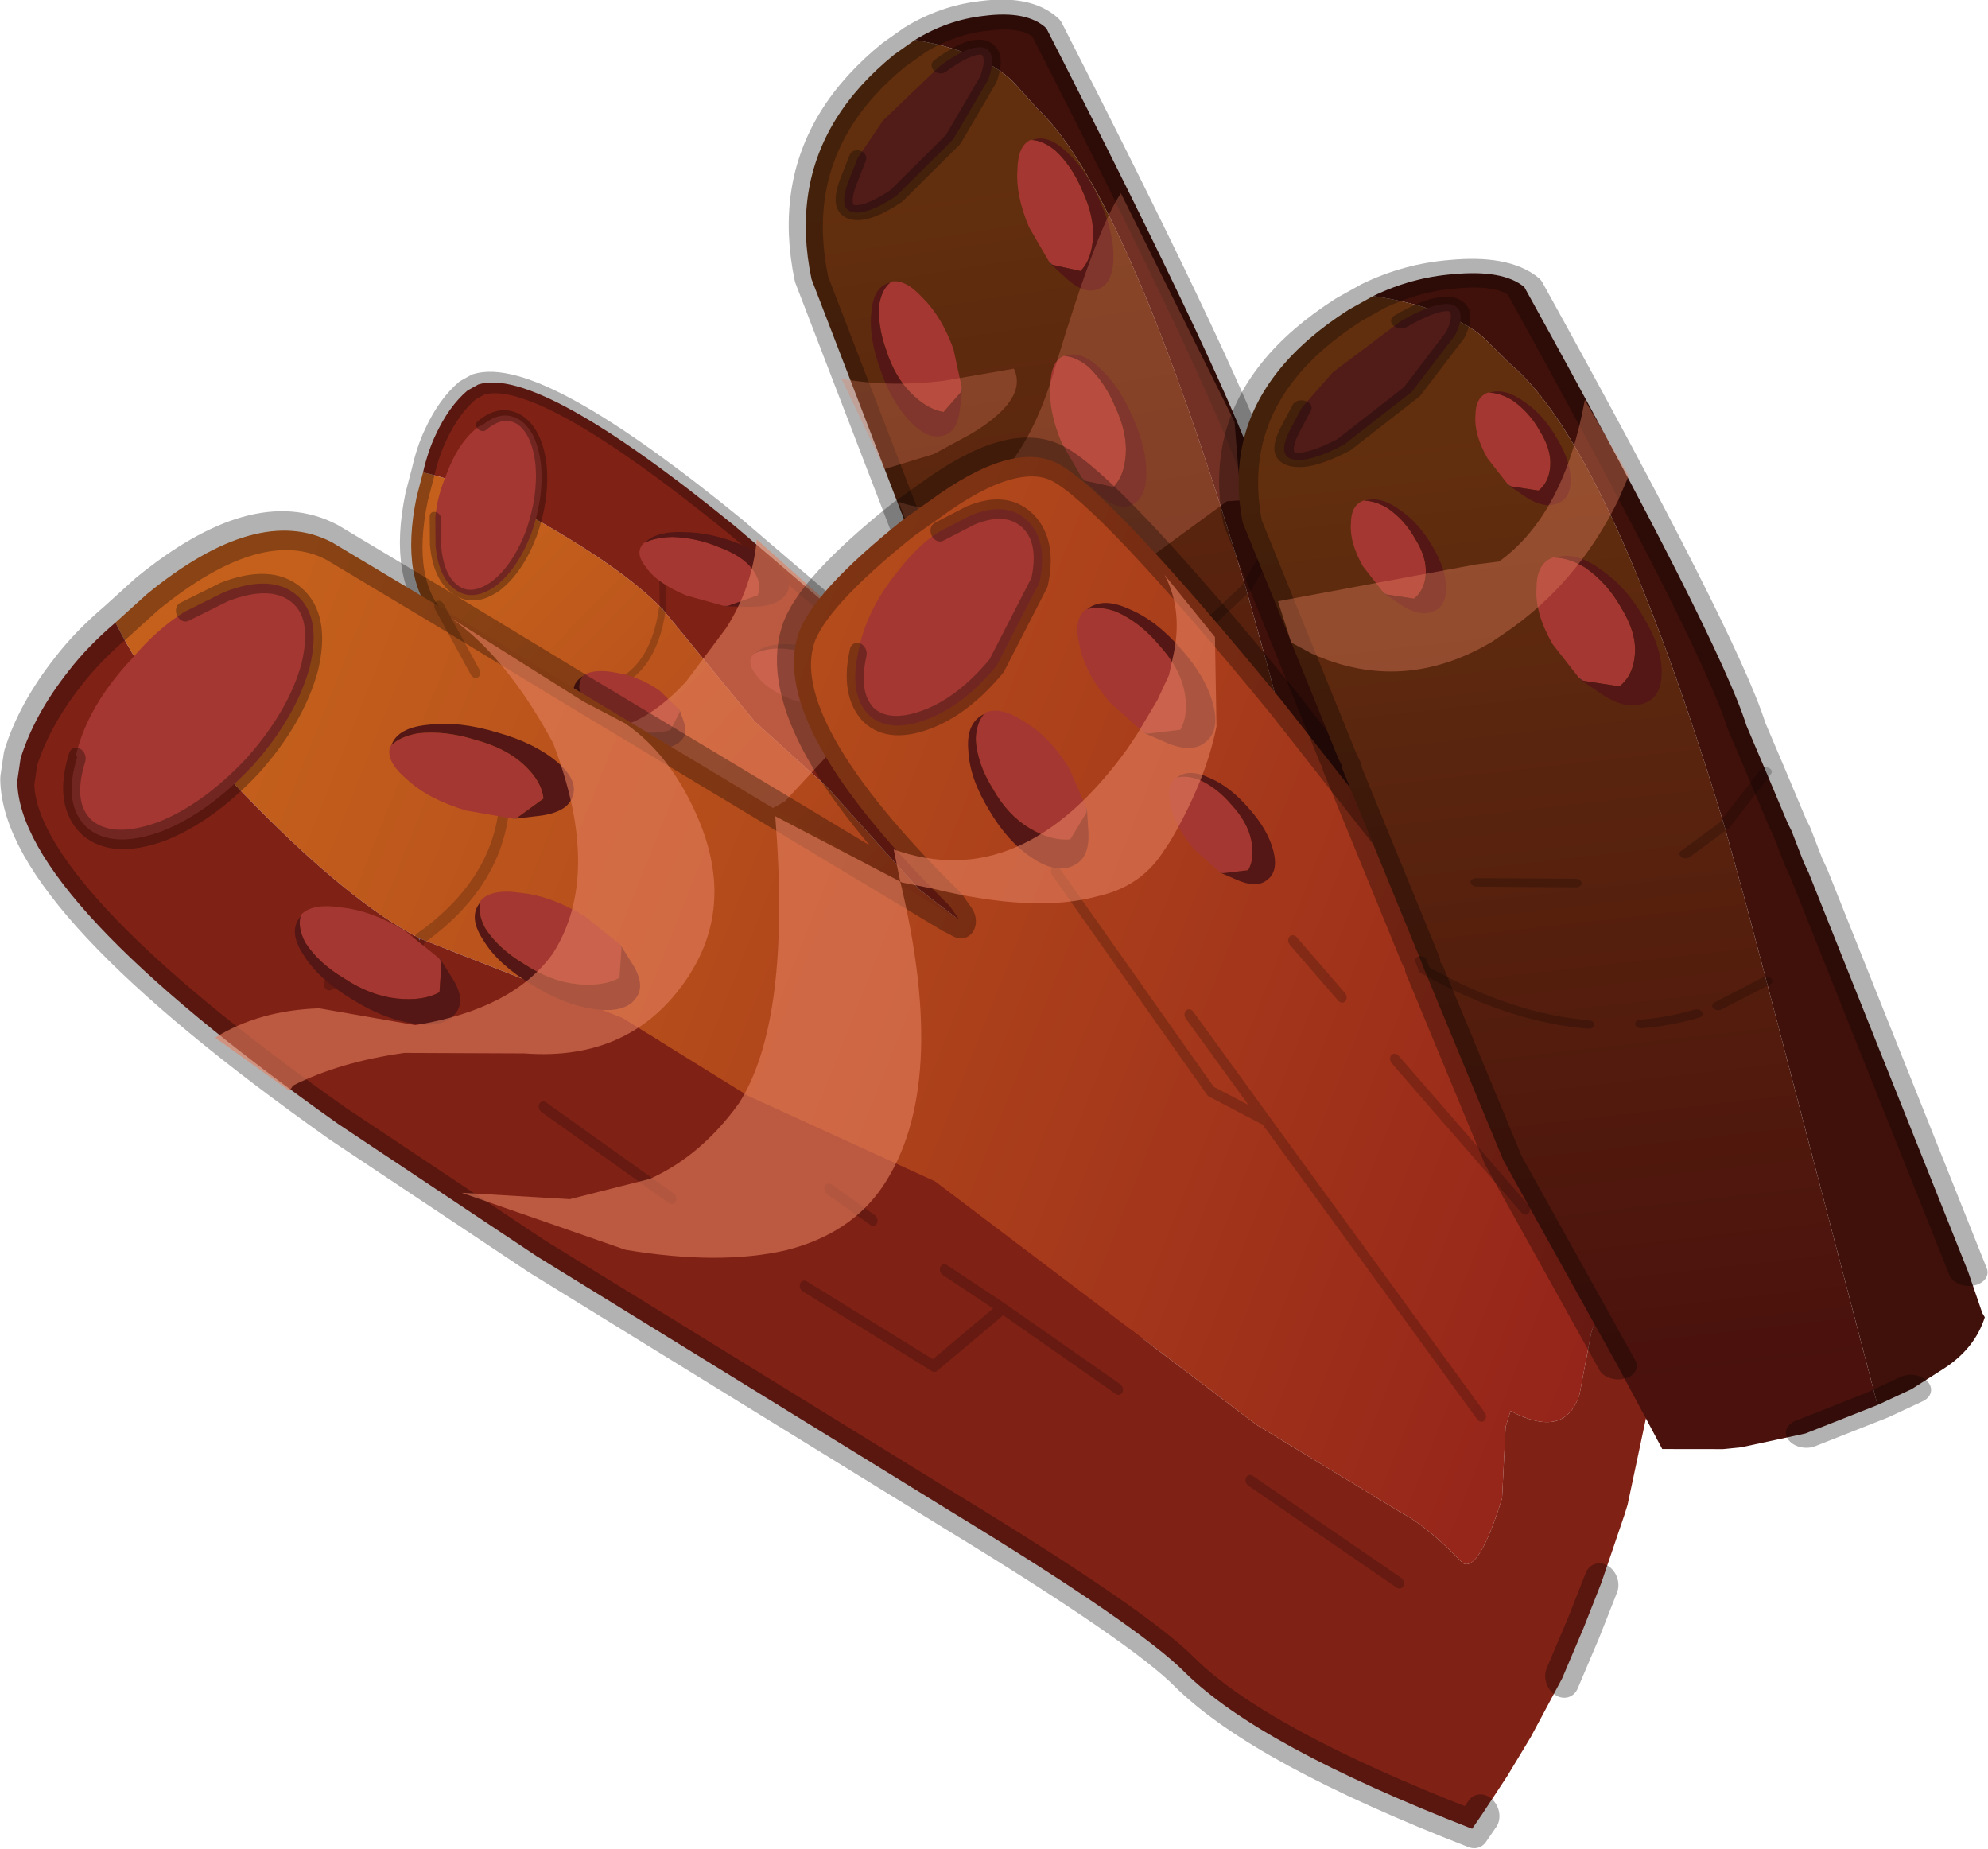 <svg viewBox="0 0 112.65 104.75" xmlns="http://www.w3.org/2000/svg" xmlns:xlink="http://www.w3.org/1999/xlink"><g transform="translate(-256.56 -103.92)"><use transform="matrix(.857 -.857 .948 .872 262.16 143.28)" width="31.3" height="55.25" xlink:href="#a"/><use transform="matrix(.857 -.857 .948 .872 277.46 129.97)" width="37.1" height="58.95" xlink:href="#b"/><use transform="matrix(.857 -.857 .948 .872 230.58 143.89)" width="67.85" height="98.6" xlink:href="#c"/><use transform="matrix(1.001 -.681 .767 1.034 298.42 142.36)" width="54.6" height="56.5" xlink:href="#d"/></g><defs><use width="29.5" height="50" xlink:href="#h" id="e"/><use width="3.95" height="5.6" xlink:href="#k" id="f"/><use width="10" height="7.3" xlink:href="#l" id="g"/><use width="25.3" height="38.05" xlink:href="#o" id="m"/><use width="11.4" height="11.4" xlink:href="#q" id="n"/><use width="20.6" height="17" xlink:href="#s" id="r"/><use width="9.2" height="3.7" xlink:href="#u" id="t"/><g id="a" transform="translate(17.75 51.05)"><use transform="matrix(.913 .071 -.059 1.063 -14.777 -51.067)" width="29.5" height="50" xlink:href="#e"/><use transform="matrix(-1.245 -.522 -.259 .821 9.25 -37.05)" width="3.95" height="5.6" xlink:href="#f"/><use transform="matrix(-1.084 -.454 -.226 .714 8.35 -30.4)" width="3.95" height="5.6" xlink:href="#f"/><use transform="matrix(.897 -.219 .645 .816 -5.05 -35.9)" width="3.95" height="5.6" xlink:href="#f"/><use transform="matrix(-1.084 -.454 -.226 .714 -3.95 -22.25)" width="3.95" height="5.6" xlink:href="#f"/><use transform="matrix(-1.453 .3 .969 1.301 6.5 -38)" width="10" height="7.3" xlink:href="#g"/></g><g id="h"><path d="m19.85 12.1.05.05h-.05v-.05" fill="url(#i)" fill-rule="evenodd" transform="translate(.5 .5)"/><path d="m11.55 48.2-.15-.05.15-.05v.1" fill="#5d1616" fill-rule="evenodd" transform="translate(.5 .5)"/><path d="m11.4 48.15-.1-.05-.35-.15-.9-.6-.1-.05-.7-1.4-6.3-12.75Q0 26.8 0 25.2q0-1.4 2.55-3.1l.8-.55q3-1.85 4.2-1.85 2.65 0 4.7 6.3l.2.35V26l-.7-11.5-.3-4.6-.2-3.4q0-2.3 3.65-4.5l1.1-.6q1.55 1.85 2.7 5.25 1.15 3.35 1.15 5.45v.05l-.65 6.05.3 4-.3 5.7 1.85 10.6.3 4.6q0 .8.45 2.05 0 .5-2.1.5l-1.8-.5h-.45q0 1.7-1.3 1.7l-1.65-.2q-.7 0-.75.25-.05.45-2.2 1.2l-.15.05m1.2-36.75-1.15-1.5 1.15 1.5m-2.55 17.15 3.4 5.95v1.7l-1.6-2.9 1.6 2.9v-1.7l-3.4-5.95m9.8-16.4q-2.7 1.85-4.95.95 2.25.9 4.95-.95m-6.4 24.05 4.5 8.2-4.5-8.2m-4 1-.75-1.75.75 1.75m2.85 6.65-2-4.7 2 4.7" fill="url(#j)" fill-rule="evenodd" transform="translate(.5 .5)"/><path d="M22.4 16.85 23 21l-.6-4.15M16 1.4q.95-.55 1.8-.85Q19.3 0 20.55 0l.6.1q2.85 1 4.3 11.4l.7 6.4.95 13.15q.4 6 .95 7.6.85 2.6.15 8.95l-.5.15-1.25.35-1.25.3-1.85.35-1.5.15-1.35.1-1.95.05h-.3l-5.65-.55-1.05-.3v-.1q2.15-.75 2.2-1.2.05-.25.75-.25l1.65.2q1.3 0 1.3-1.7h.45l1.8.5q2.1 0 2.1-.5-.45-1.25-.45-2.05l-.3-4.6-1.85-10.6.3-5.7-.3-4 .65-6.05h.05l-.05-.05q0-2.1-1.15-5.45-1.15-3.4-2.7-5.25m6.15 8.7-2.25 2.05 2.25-2.05m.35 28.7.6 4.8-.6-4.8m-1.05-8.05.5 3.75-.5-3.75-.2-1.85.2 1.85 2.3-1.35-.3-4.1.3 4.1-2.3 1.35m-.7-5.6.2 1.4-.2-1.4" fill="#802115" fill-rule="evenodd" transform="translate(.5 .5)"/><path d="m23.5 21.5-.6-4.15m-2.5-4.7 2.25-2.05m-10.7-.2 1.15 1.5m7.25.75h.05m-5 .95q2.25.9 4.95-.95m-8 21.15 1.6 2.9V35l-3.4-5.95m.25 10.6 2 4.7m-3.6-8.4.75 1.75m8.5 7.2-4.5-8.2m7.8-7.3.2 1.85 2.3-1.35-.3-4.1m-2.5 1.25-.2-1.4m1.2 9.35-.5-3.75M23.6 44.1l-.6-4.8" fill="none" stroke="#000" stroke-linecap="round" stroke-linejoin="round" stroke-opacity=".2" stroke-width=".3"/><path d="M16 1.4q.95-.55 1.8-.85Q19.3 0 20.55 0l.6.1q2.85 1 4.3 11.4l.7 6.4.95 13.15q.4 6 .95 7.6.85 2.6.15 8.95l-.5.15m-4.35 1-1.5.15-1.35.1m-8.95-.8-.15-.05-.1-.05-.35-.15-.9-.6-.1-.05-.7-1.4-6.3-12.75Q0 26.8 0 25.2q0-1.4 2.55-3.1l.8-.55q3-1.85 4.2-1.85 2.65 0 4.7 6.3l.2.35V26l-.7-11.5-.3-4.6-.2-3.4q0-2.3 3.65-4.5l1.1-.6" fill="none" stroke="#000" stroke-linecap="round" stroke-linejoin="round" stroke-opacity=".302" transform="translate(.5 .5)"/><path d="M19.8 1.5q1.35 0 1.6.85.2.85-.85 2-1.05 1.1-2.8 1.9-1.75.75-3.15.7-1.4-.1-1.6-.95t.85-1.95l1-.9q.8-.6 1.8-1 1.75-.8 3.1-.7l.05.05" fill="#a43731" fill-rule="evenodd" transform="translate(.5 .5)"/><path d="M20.3 2q1.35 0 1.6.85.2.85-.85 2-1.05 1.1-2.8 1.9-1.75.75-3.15.7-1.4-.1-1.6-.95t.85-1.95l1-.9" fill="none" stroke="#000" stroke-linecap="round" stroke-linejoin="round" stroke-opacity=".302" stroke-width=".5"/><path d="M7.2 21.45q1.15.1 1.4.8.2.7-.65 1.6-.8.85-2.2 1.4l-2.6.45q-1.1-.1-1.35-.8-.25-.75.6-1.6l.8-.7q.6-.45 1.45-.75 1.4-.55 2.55-.4" fill="#a43731" fill-rule="evenodd" transform="translate(.5 .5)"/><path d="M7.7 21.95q1.15.1 1.4.8.2.7-.65 1.6-.8.85-2.2 1.4l-2.6.45q-1.1-.1-1.35-.8-.25-.75.6-1.6l.8-.7" fill="none" stroke="#000" stroke-linecap="round" stroke-linejoin="round" stroke-opacity=".302" stroke-width=".5"/></g><g id="k" fill-rule="evenodd"><path d="M2.25 4.85H2.2l.15-.1-.1.1M3.6.15h-.05.05" fill="#482f41"/><path d="m2.2 4.85-1.05.05Q.8 4.4.85 3.55t.6-1.75q.5-.9 1.2-1.4.5-.3.9-.25h.05q.45.3.35 1.25-.05 1-.7 2.15l-.9 1.2-.15.1" fill="#a43731"/><path d="M3.55.15q-.4-.05-.9.25-.7.5-1.2 1.4-.55.9-.6 1.75t.3 1.35l1.05-.05h.05l-.5.35q-.8.6-1.3.3Q-.1 5.2 0 4.2t.75-2.1Q1.4.95 2.2.4 3-.2 3.55.15" fill="#541715"/></g><g id="b" transform="translate(7.3 51)"><use transform="matrix(1.44 .144 -.017 1.453 -6.642 -50.977)" width="25.3" height="38.05" xlink:href="#m"/><use transform="matrix(-.684 -.973 -.973 .684 27.3 -36.95)" width="3.95" height="5.6" xlink:href="#f"/><use transform="matrix(-.684 -.973 -.973 .684 20.9 -29.2)" width="3.95" height="5.6" xlink:href="#f"/><use transform="matrix(1.189 -.017 .017 1.189 11.1 -40.4)" width="3.95" height="5.6" xlink:href="#f"/><use transform="rotate(20.03 122.714 7.964) scale(1.452)" width="11.4" height="11.4" xlink:href="#n"/></g><g id="o"><path d="m6.8 17.95 3-6.25.05-.05.1-.25 3.7-7.65q.85-1.25 1.95-2.1Q17.75 0 20.8 0l.8.05q1.2 1.5 1.2 2.85l-.1 1.15q0 3.75-6.7 15.4l-1.35 2.25-1.5 2.45L11.6 24l1.55.15L5.3 36.9l-2.1-.45-1.6-.7-.4-.25-1.2-1 .4-1.05.7-1.85 2.6-7.15 2.95-6.2.15-.3m1.8 4.4q-1.4-1.45-1.95-4.1.55 2.65 1.95 4.1m1.15-5.5 1.95 1.65-1.95-1.65m1.25 7q-.75-.25-1.35-.65.6.4 1.35.65m3.55-4.3 1.45-.1-1.45.1" fill="url(#p)" fill-rule="evenodd" transform="translate(0 .5)"/><path d="M21.6.05q1.2.15 2.1.75 1.1.7 1.1 1.5-4.5 12.3-6 14.95l-.7 1.5-.8 1.7-.1.25-.5 1-.15.35-6.3 12.9-.7 1.3-.05.15q-.95.65-2.05.65h-1.1L5.3 36.9l7.85-12.75 1.5-2.45L16 19.45q6.7-11.65 6.7-15.4l.1-1.15q0-1.35-1.2-2.85m-3.5 18.7-2.1.7 2.1-.7" fill="#40100a" fill-rule="evenodd" transform="translate(0 .5)"/><path d="m6.8 17.95 3-6.25.05-.05.1-.25 3.7-7.65q.85-1.25 1.95-2.1Q17.75 0 20.8 0l.8.05q1.2.15 2.1.75 1.1.7 1.1 1.5-4.5 12.3-6 14.95l-.7 1.5-.8 1.7-.1.25-.5 1-.15.35-6.3 12.9m-3.9 2.1L5.3 36.9l-2.1-.45M1.1 31.6l2.6-7.15 2.95-6.2" fill="none" stroke="#000" stroke-linecap="round" stroke-linejoin="round" stroke-opacity=".302" transform="translate(0 .5)"/><path d="m6.65 18.75.15-.3m9.2 1.5 2.1-.7m-11.45-.5q.55 2.65 1.95 4.1m3 1.65 1.55.15m2.85-4.7-1.45.1m-4.9 3.65q.6.4 1.35.65m.7-5.35-1.95-1.65" fill="none" stroke="#000" stroke-linecap="round" stroke-linejoin="round" stroke-opacity=".2" stroke-width=".3"/><path d="m17.55 1.75 1.45-.4 2.55-.2q1.15.05 1.4.4.2.4-.65.85l-2.2.75-2.6.25q-1.1-.1-1.35-.45t.6-.8l.8-.4" fill="#511b18" fill-rule="evenodd" transform="translate(0 .5)"/><path d="M21.55 1.65q1.15.05 1.4.4.2.4-.65.85l-2.2.75-2.6.25q-1.1-.1-1.35-.45t.6-.8l.8-.4" fill="none" stroke="#000" stroke-linecap="round" stroke-linejoin="round" stroke-opacity=".302" stroke-width=".5"/></g><g id="c" transform="translate(36.25 86.75)"><use transform="matrix(-1.552 .75 .441 1.529 9.556 -86.74)" width="29.5" height="50" xlink:href="#e"/><use transform="matrix(1.381 -.255 .363 1.257 4.2 -40.85)" width="3.95" height="5.6" xlink:href="#f"/><use transform="matrix(-1.153 -.809 -.836 .992 20.25 -38.9)" width="3.95" height="5.6" xlink:href="#f"/><use transform="matrix(-.885 -.621 -.641 .761 16.3 -31.5)" width="3.95" height="5.6" xlink:href="#f"/><use transform="matrix(-1.419 -.152 -.089 1.269 -5.65 -58.7)" width="3.95" height="5.6" xlink:href="#f"/><use transform="matrix(1.08 -.774 .924 1.016 -23.45 -53.95)" width="3.95" height="5.6" xlink:href="#f"/><use transform="matrix(1.08 -.774 .924 1.016 -17.25 -48.8)" width="3.95" height="5.6" xlink:href="#f"/><use transform="matrix(1.972 -.364 .518 1.796 -27.9 -56.85)" width="20.6" height="17" xlink:href="#r"/></g><g id="d" transform="translate(19 48.35)"><use transform="matrix(1.589 .045 .378 1.455 -18.989 -48.327)" width="25.3" height="38.05" xlink:href="#m"/><use transform="matrix(-.897 -.76 -.64 .623 12.8 -36.7)" width="3.95" height="5.6" xlink:href="#f"/><use transform="matrix(-.897 -.76 -.64 .623 20.5 -37.55)" width="3.95" height="5.6" xlink:href="#f"/><use transform="matrix(-1.18 -.999 -.842 .819 19.4 -29.1)" width="3.95" height="5.6" xlink:href="#f"/><use transform="matrix(1.986 0 .537 1.833 2.25 -37.8)" width="9.2" height="3.7" xlink:href="#t"/></g><path d="M10 4.75q0 1.5-1.15 2.15l-2.15.4-3.55-.45L0 2q1.65.65 3.2.65l2.05-.15Q7.4 2.1 7.4.7L7.3 0l2.4 3.1.3 1.65" fill="#e47f60" fill-opacity=".6" fill-rule="evenodd" id="l"/><path d="m3.65 3.05 2.15.55q-.05 1.05-2.15 1.3L2.3 5 .7 4.8l.15-3.1q1.2.85 2.8 1.35m6.5 7.15-.4-.15L3.7 11.3l-1.65.1q-.75 0-2.05-.8l.6-4.7q.7.75 1.9.8l1.15-.2q1.6-.55 3.4-2.5 3.2-3.35 4.35-4l-.25 7.9-1 2.3" fill="#e47f60" fill-opacity=".302" fill-rule="evenodd" id="q"/><path d="m11.9 0-.3 3.7v1.1q-.15 1.25-1.1 2.55-1.45 2-3.55 2-2.35 0-3.35-2.2L2.3 4.8Q1.4 3.65.4 3.05H.25L.55.9q1.05.5 1.75 1.65l.7 2.1q1.4 1.7 3 1.75 2.2-.05 4.4-2.75Q11.7 1.6 11.9 0m7.95 15.2L18 16.4q-1.25.5-2.9.6h-.35q-.95 0-1.6-.7-1.05-1-1.65-3.35l-.2-.65v-.05Q7.55 15.9 4.75 15.9q-1.35 0-2.4-1.05Q1.3 13.75.6 11.7L0 7.75l1.05 2.2 1.3 1.3q1.05.7 2.55.75 2.3-.05 6.4-3.05v3.3l.6-.55q.45 3.1 4.65 3.25h.4l.95-.05.65-.1.4-.15q1.1-.4 1.65-1.25l-.75 1.8" fill="#e47f60" fill-opacity=".6" fill-rule="evenodd" id="s"/><path d="m9.2.15-.8 2.1-.65.35Q5.5 3.7 3.45 3.7H3.1Q.7 3.55.1 1.5L0 1l.6-1 3.75 1.95.4.25Q6.65 2.15 9.2.15" fill="#e47f60" fill-opacity=".4" fill-rule="evenodd" id="u"/><linearGradient id="i" x1="-819.2" x2="819.2" gradientTransform="matrix(-.003 -.024 .03 -.004 25.15 24.1)" gradientUnits="userSpaceOnUse"><stop stop-color="#704862" offset="0"/><stop stop-color="#a28096" offset="1"/></linearGradient><linearGradient id="j" x1="-819.2" x2="819.2" gradientTransform="matrix(.002 .025 -.013 .001 10.5 26.5)" gradientUnits="userSpaceOnUse"><stop stop-color="#c4601c" offset="0"/><stop stop-color="#95241a" offset="1"/></linearGradient><linearGradient id="p" x1="-819.2" x2="819.2" gradientTransform="matrix(-.01 .018 -.005 -.003 11.05 19.05)" gradientUnits="userSpaceOnUse"><stop stop-color="#622f0e" offset="0"/><stop stop-color="#4a110d" offset="1"/></linearGradient></defs></svg>